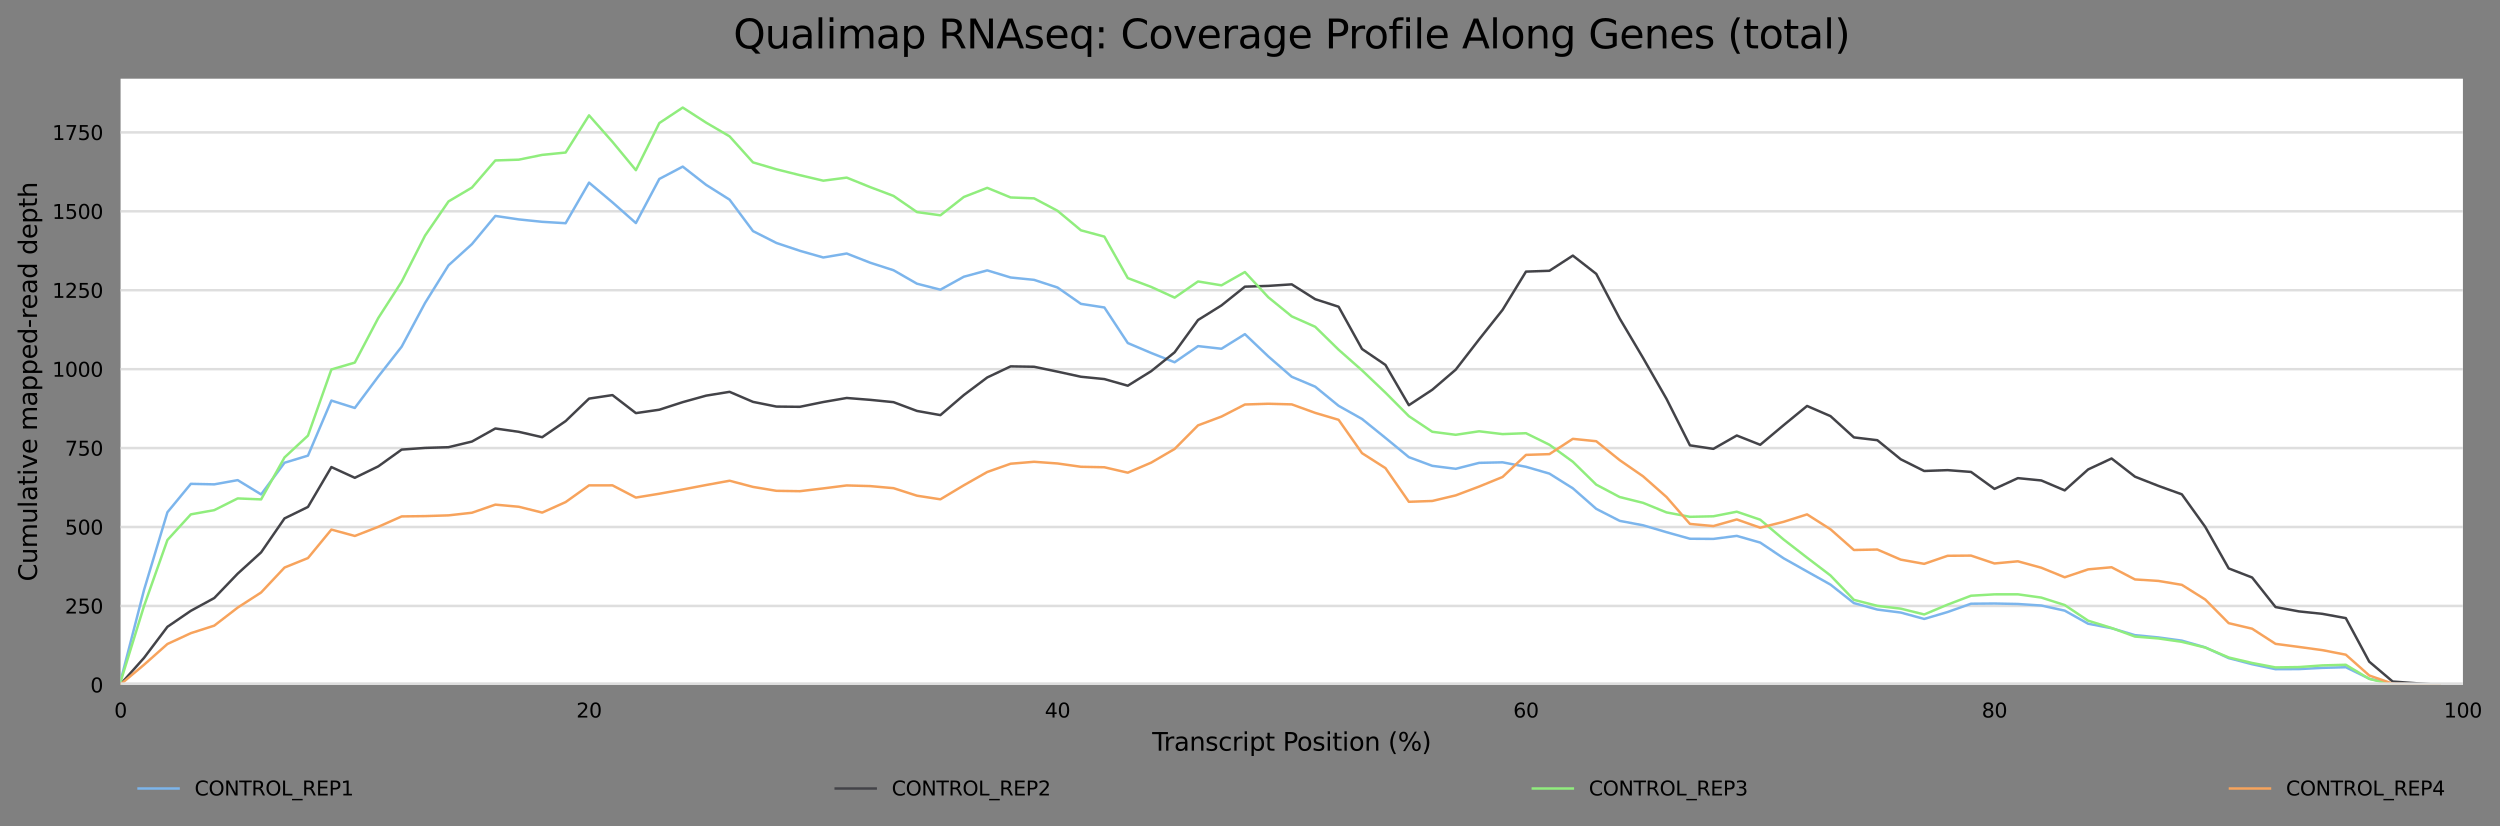 <?xml version="1.0" encoding="utf-8" standalone="no"?>
<!DOCTYPE svg PUBLIC "-//W3C//DTD SVG 1.1//EN"
  "http://www.w3.org/Graphics/SVG/1.1/DTD/svg11.dtd">
<svg xmlns:xlink="http://www.w3.org/1999/xlink" width="1000.178pt" height="330.542pt" viewBox="0 0 1000.178 330.542" xmlns="http://www.w3.org/2000/svg" version="1.1">
 <rect x="0" y="0" width="1000.178" height="330.542" fill="#808080" stroke="none"/>
 <defs>
  <style type="text/css">*{stroke-linejoin: round; stroke-linecap: butt}</style>
 </defs>
 <g id="figure_1">
  <g id="axes_1">
   <g id="patch_1">
    <path d="M 48.238 273.99 
L 985.343 273.99 
L 985.343 31.483 
L 48.238 31.483 
z
" style="fill: #ffffff"/>
   </g>
   <g id="matplotlib.axis_1">
    <g id="xtick_1">
     <g id="text_1">
      <!-- 0 -->
      <g transform="translate(45.693 287.069) scale(0.08 -0.08)">
       <defs>
        <path id="DejaVuSans-30" d="M 2034 4250 
Q 1547 4250 1301 3770 
Q 1056 3291 1056 2328 
Q 1056 1369 1301 889 
Q 1547 409 2034 409 
Q 2525 409 2770 889 
Q 3016 1369 3016 2328 
Q 3016 3291 2770 3770 
Q 2525 4250 2034 4250 
z
M 2034 4750 
Q 2819 4750 3233 4129 
Q 3647 3509 3647 2328 
Q 3647 1150 3233 529 
Q 2819 -91 2034 -91 
Q 1250 -91 836 529 
Q 422 1150 422 2328 
Q 422 3509 836 4129 
Q 1250 4750 2034 4750 
z
" transform="scale(0.016)"/>
       </defs>
       <use xlink:href="#DejaVuSans-30"/>
      </g>
     </g>
    </g>
    <g id="xtick_2">
     <g id="text_2">
      <!-- 20 -->
      <g transform="translate(230.569 287.069) scale(0.08 -0.08)">
       <defs>
        <path id="DejaVuSans-32" d="M 1228 531 
L 3431 531 
L 3431 0 
L 469 0 
L 469 531 
Q 828 903 1448 1529 
Q 2069 2156 2228 2338 
Q 2531 2678 2651 2914 
Q 2772 3150 2772 3378 
Q 2772 3750 2511 3984 
Q 2250 4219 1831 4219 
Q 1534 4219 1204 4116 
Q 875 4013 500 3803 
L 500 4441 
Q 881 4594 1212 4672 
Q 1544 4750 1819 4750 
Q 2544 4750 2975 4387 
Q 3406 4025 3406 3419 
Q 3406 3131 3298 2873 
Q 3191 2616 2906 2266 
Q 2828 2175 2409 1742 
Q 1991 1309 1228 531 
z
" transform="scale(0.016)"/>
       </defs>
       <use xlink:href="#DejaVuSans-32"/>
       <use xlink:href="#DejaVuSans-30" x="63.623"/>
      </g>
     </g>
    </g>
    <g id="xtick_3">
     <g id="text_3">
      <!-- 40 -->
      <g transform="translate(417.99 287.069) scale(0.08 -0.08)">
       <defs>
        <path id="DejaVuSans-34" d="M 2419 4116 
L 825 1625 
L 2419 1625 
L 2419 4116 
z
M 2253 4666 
L 3047 4666 
L 3047 1625 
L 3713 1625 
L 3713 1100 
L 3047 1100 
L 3047 0 
L 2419 0 
L 2419 1100 
L 313 1100 
L 313 1709 
L 2253 4666 
z
" transform="scale(0.016)"/>
       </defs>
       <use xlink:href="#DejaVuSans-34"/>
       <use xlink:href="#DejaVuSans-30" x="63.623"/>
      </g>
     </g>
    </g>
    <g id="xtick_4">
     <g id="text_4">
      <!-- 60 -->
      <g transform="translate(605.411 287.069) scale(0.08 -0.08)">
       <defs>
        <path id="DejaVuSans-36" d="M 2113 2584 
Q 1688 2584 1439 2293 
Q 1191 2003 1191 1497 
Q 1191 994 1439 701 
Q 1688 409 2113 409 
Q 2538 409 2786 701 
Q 3034 994 3034 1497 
Q 3034 2003 2786 2293 
Q 2538 2584 2113 2584 
z
M 3366 4563 
L 3366 3988 
Q 3128 4100 2886 4159 
Q 2644 4219 2406 4219 
Q 1781 4219 1451 3797 
Q 1122 3375 1075 2522 
Q 1259 2794 1537 2939 
Q 1816 3084 2150 3084 
Q 2853 3084 3261 2657 
Q 3669 2231 3669 1497 
Q 3669 778 3244 343 
Q 2819 -91 2113 -91 
Q 1303 -91 875 529 
Q 447 1150 447 2328 
Q 447 3434 972 4092 
Q 1497 4750 2381 4750 
Q 2619 4750 2861 4703 
Q 3103 4656 3366 4563 
z
" transform="scale(0.016)"/>
       </defs>
       <use xlink:href="#DejaVuSans-36"/>
       <use xlink:href="#DejaVuSans-30" x="63.623"/>
      </g>
     </g>
    </g>
    <g id="xtick_5">
     <g id="text_5">
      <!-- 80 -->
      <g transform="translate(792.832 287.069) scale(0.08 -0.08)">
       <defs>
        <path id="DejaVuSans-38" d="M 2034 2216 
Q 1584 2216 1326 1975 
Q 1069 1734 1069 1313 
Q 1069 891 1326 650 
Q 1584 409 2034 409 
Q 2484 409 2743 651 
Q 3003 894 3003 1313 
Q 3003 1734 2745 1975 
Q 2488 2216 2034 2216 
z
M 1403 2484 
Q 997 2584 770 2862 
Q 544 3141 544 3541 
Q 544 4100 942 4425 
Q 1341 4750 2034 4750 
Q 2731 4750 3128 4425 
Q 3525 4100 3525 3541 
Q 3525 3141 3298 2862 
Q 3072 2584 2669 2484 
Q 3125 2378 3379 2068 
Q 3634 1759 3634 1313 
Q 3634 634 3220 271 
Q 2806 -91 2034 -91 
Q 1263 -91 848 271 
Q 434 634 434 1313 
Q 434 1759 690 2068 
Q 947 2378 1403 2484 
z
M 1172 3481 
Q 1172 3119 1398 2916 
Q 1625 2713 2034 2713 
Q 2441 2713 2670 2916 
Q 2900 3119 2900 3481 
Q 2900 3844 2670 4047 
Q 2441 4250 2034 4250 
Q 1625 4250 1398 4047 
Q 1172 3844 1172 3481 
z
" transform="scale(0.016)"/>
       </defs>
       <use xlink:href="#DejaVuSans-38"/>
       <use xlink:href="#DejaVuSans-30" x="63.623"/>
      </g>
     </g>
    </g>
    <g id="xtick_6">
     <g id="text_6">
      <!-- 100 -->
      <g transform="translate(977.708 287.069) scale(0.08 -0.08)">
       <defs>
        <path id="DejaVuSans-31" d="M 794 531 
L 1825 531 
L 1825 4091 
L 703 3866 
L 703 4441 
L 1819 4666 
L 2450 4666 
L 2450 531 
L 3481 531 
L 3481 0 
L 794 0 
L 794 531 
z
" transform="scale(0.016)"/>
       </defs>
       <use xlink:href="#DejaVuSans-31"/>
       <use xlink:href="#DejaVuSans-30" x="63.623"/>
       <use xlink:href="#DejaVuSans-30" x="127.246"/>
      </g>
     </g>
    </g>
    <g id="text_7">
     <!-- Transcript Position (%) -->
     <g transform="translate(460.959 300.331) scale(0.1 -0.1)">
      <defs>
       <path id="DejaVuSans-54" d="M -19 4666 
L 3928 4666 
L 3928 4134 
L 2272 4134 
L 2272 0 
L 1638 0 
L 1638 4134 
L -19 4134 
L -19 4666 
z
" transform="scale(0.016)"/>
       <path id="DejaVuSans-72" d="M 2631 2963 
Q 2534 3019 2420 3045 
Q 2306 3072 2169 3072 
Q 1681 3072 1420 2755 
Q 1159 2438 1159 1844 
L 1159 0 
L 581 0 
L 581 3500 
L 1159 3500 
L 1159 2956 
Q 1341 3275 1631 3429 
Q 1922 3584 2338 3584 
Q 2397 3584 2469 3576 
Q 2541 3569 2628 3553 
L 2631 2963 
z
" transform="scale(0.016)"/>
       <path id="DejaVuSans-61" d="M 2194 1759 
Q 1497 1759 1228 1600 
Q 959 1441 959 1056 
Q 959 750 1161 570 
Q 1363 391 1709 391 
Q 2188 391 2477 730 
Q 2766 1069 2766 1631 
L 2766 1759 
L 2194 1759 
z
M 3341 1997 
L 3341 0 
L 2766 0 
L 2766 531 
Q 2569 213 2275 61 
Q 1981 -91 1556 -91 
Q 1019 -91 701 211 
Q 384 513 384 1019 
Q 384 1609 779 1909 
Q 1175 2209 1959 2209 
L 2766 2209 
L 2766 2266 
Q 2766 2663 2505 2880 
Q 2244 3097 1772 3097 
Q 1472 3097 1187 3025 
Q 903 2953 641 2809 
L 641 3341 
Q 956 3463 1253 3523 
Q 1550 3584 1831 3584 
Q 2591 3584 2966 3190 
Q 3341 2797 3341 1997 
z
" transform="scale(0.016)"/>
       <path id="DejaVuSans-6e" d="M 3513 2113 
L 3513 0 
L 2938 0 
L 2938 2094 
Q 2938 2591 2744 2837 
Q 2550 3084 2163 3084 
Q 1697 3084 1428 2787 
Q 1159 2491 1159 1978 
L 1159 0 
L 581 0 
L 581 3500 
L 1159 3500 
L 1159 2956 
Q 1366 3272 1645 3428 
Q 1925 3584 2291 3584 
Q 2894 3584 3203 3211 
Q 3513 2838 3513 2113 
z
" transform="scale(0.016)"/>
       <path id="DejaVuSans-73" d="M 2834 3397 
L 2834 2853 
Q 2591 2978 2328 3040 
Q 2066 3103 1784 3103 
Q 1356 3103 1142 2972 
Q 928 2841 928 2578 
Q 928 2378 1081 2264 
Q 1234 2150 1697 2047 
L 1894 2003 
Q 2506 1872 2764 1633 
Q 3022 1394 3022 966 
Q 3022 478 2636 193 
Q 2250 -91 1575 -91 
Q 1294 -91 989 -36 
Q 684 19 347 128 
L 347 722 
Q 666 556 975 473 
Q 1284 391 1588 391 
Q 1994 391 2212 530 
Q 2431 669 2431 922 
Q 2431 1156 2273 1281 
Q 2116 1406 1581 1522 
L 1381 1569 
Q 847 1681 609 1914 
Q 372 2147 372 2553 
Q 372 3047 722 3315 
Q 1072 3584 1716 3584 
Q 2034 3584 2315 3537 
Q 2597 3491 2834 3397 
z
" transform="scale(0.016)"/>
       <path id="DejaVuSans-63" d="M 3122 3366 
L 3122 2828 
Q 2878 2963 2633 3030 
Q 2388 3097 2138 3097 
Q 1578 3097 1268 2742 
Q 959 2388 959 1747 
Q 959 1106 1268 751 
Q 1578 397 2138 397 
Q 2388 397 2633 464 
Q 2878 531 3122 666 
L 3122 134 
Q 2881 22 2623 -34 
Q 2366 -91 2075 -91 
Q 1284 -91 818 406 
Q 353 903 353 1747 
Q 353 2603 823 3093 
Q 1294 3584 2113 3584 
Q 2378 3584 2631 3529 
Q 2884 3475 3122 3366 
z
" transform="scale(0.016)"/>
       <path id="DejaVuSans-69" d="M 603 3500 
L 1178 3500 
L 1178 0 
L 603 0 
L 603 3500 
z
M 603 4863 
L 1178 4863 
L 1178 4134 
L 603 4134 
L 603 4863 
z
" transform="scale(0.016)"/>
       <path id="DejaVuSans-70" d="M 1159 525 
L 1159 -1331 
L 581 -1331 
L 581 3500 
L 1159 3500 
L 1159 2969 
Q 1341 3281 1617 3432 
Q 1894 3584 2278 3584 
Q 2916 3584 3314 3078 
Q 3713 2572 3713 1747 
Q 3713 922 3314 415 
Q 2916 -91 2278 -91 
Q 1894 -91 1617 61 
Q 1341 213 1159 525 
z
M 3116 1747 
Q 3116 2381 2855 2742 
Q 2594 3103 2138 3103 
Q 1681 3103 1420 2742 
Q 1159 2381 1159 1747 
Q 1159 1113 1420 752 
Q 1681 391 2138 391 
Q 2594 391 2855 752 
Q 3116 1113 3116 1747 
z
" transform="scale(0.016)"/>
       <path id="DejaVuSans-74" d="M 1172 4494 
L 1172 3500 
L 2356 3500 
L 2356 3053 
L 1172 3053 
L 1172 1153 
Q 1172 725 1289 603 
Q 1406 481 1766 481 
L 2356 481 
L 2356 0 
L 1766 0 
Q 1100 0 847 248 
Q 594 497 594 1153 
L 594 3053 
L 172 3053 
L 172 3500 
L 594 3500 
L 594 4494 
L 1172 4494 
z
" transform="scale(0.016)"/>
       <path id="DejaVuSans-20" transform="scale(0.016)"/>
       <path id="DejaVuSans-50" d="M 1259 4147 
L 1259 2394 
L 2053 2394 
Q 2494 2394 2734 2622 
Q 2975 2850 2975 3272 
Q 2975 3691 2734 3919 
Q 2494 4147 2053 4147 
L 1259 4147 
z
M 628 4666 
L 2053 4666 
Q 2838 4666 3239 4311 
Q 3641 3956 3641 3272 
Q 3641 2581 3239 2228 
Q 2838 1875 2053 1875 
L 1259 1875 
L 1259 0 
L 628 0 
L 628 4666 
z
" transform="scale(0.016)"/>
       <path id="DejaVuSans-6f" d="M 1959 3097 
Q 1497 3097 1228 2736 
Q 959 2375 959 1747 
Q 959 1119 1226 758 
Q 1494 397 1959 397 
Q 2419 397 2687 759 
Q 2956 1122 2956 1747 
Q 2956 2369 2687 2733 
Q 2419 3097 1959 3097 
z
M 1959 3584 
Q 2709 3584 3137 3096 
Q 3566 2609 3566 1747 
Q 3566 888 3137 398 
Q 2709 -91 1959 -91 
Q 1206 -91 779 398 
Q 353 888 353 1747 
Q 353 2609 779 3096 
Q 1206 3584 1959 3584 
z
" transform="scale(0.016)"/>
       <path id="DejaVuSans-28" d="M 1984 4856 
Q 1566 4138 1362 3434 
Q 1159 2731 1159 2009 
Q 1159 1288 1364 580 
Q 1569 -128 1984 -844 
L 1484 -844 
Q 1016 -109 783 600 
Q 550 1309 550 2009 
Q 550 2706 781 3412 
Q 1013 4119 1484 4856 
L 1984 4856 
z
" transform="scale(0.016)"/>
       <path id="DejaVuSans-25" d="M 4653 2053 
Q 4381 2053 4226 1822 
Q 4072 1591 4072 1178 
Q 4072 772 4226 539 
Q 4381 306 4653 306 
Q 4919 306 5073 539 
Q 5228 772 5228 1178 
Q 5228 1588 5073 1820 
Q 4919 2053 4653 2053 
z
M 4653 2450 
Q 5147 2450 5437 2106 
Q 5728 1763 5728 1178 
Q 5728 594 5436 251 
Q 5144 -91 4653 -91 
Q 4153 -91 3862 251 
Q 3572 594 3572 1178 
Q 3572 1766 3864 2108 
Q 4156 2450 4653 2450 
z
M 1428 4353 
Q 1159 4353 1004 4120 
Q 850 3888 850 3481 
Q 850 3069 1003 2837 
Q 1156 2606 1428 2606 
Q 1700 2606 1854 2837 
Q 2009 3069 2009 3481 
Q 2009 3884 1853 4118 
Q 1697 4353 1428 4353 
z
M 4250 4750 
L 4750 4750 
L 1831 -91 
L 1331 -91 
L 4250 4750 
z
M 1428 4750 
Q 1922 4750 2215 4408 
Q 2509 4066 2509 3481 
Q 2509 2891 2217 2550 
Q 1925 2209 1428 2209 
Q 931 2209 642 2551 
Q 353 2894 353 3481 
Q 353 4063 643 4406 
Q 934 4750 1428 4750 
z
" transform="scale(0.016)"/>
       <path id="DejaVuSans-29" d="M 513 4856 
L 1013 4856 
Q 1481 4119 1714 3412 
Q 1947 2706 1947 2009 
Q 1947 1309 1714 600 
Q 1481 -109 1013 -844 
L 513 -844 
Q 928 -128 1133 580 
Q 1338 1288 1338 2009 
Q 1338 2731 1133 3434 
Q 928 4138 513 4856 
z
" transform="scale(0.016)"/>
      </defs>
      <use xlink:href="#DejaVuSans-54"/>
      <use xlink:href="#DejaVuSans-72" x="46.334"/>
      <use xlink:href="#DejaVuSans-61" x="87.447"/>
      <use xlink:href="#DejaVuSans-6e" x="148.727"/>
      <use xlink:href="#DejaVuSans-73" x="212.105"/>
      <use xlink:href="#DejaVuSans-63" x="264.205"/>
      <use xlink:href="#DejaVuSans-72" x="319.186"/>
      <use xlink:href="#DejaVuSans-69" x="360.299"/>
      <use xlink:href="#DejaVuSans-70" x="388.082"/>
      <use xlink:href="#DejaVuSans-74" x="451.559"/>
      <use xlink:href="#DejaVuSans-20" x="490.768"/>
      <use xlink:href="#DejaVuSans-50" x="522.555"/>
      <use xlink:href="#DejaVuSans-6f" x="579.232"/>
      <use xlink:href="#DejaVuSans-73" x="640.414"/>
      <use xlink:href="#DejaVuSans-69" x="692.514"/>
      <use xlink:href="#DejaVuSans-74" x="720.297"/>
      <use xlink:href="#DejaVuSans-69" x="759.506"/>
      <use xlink:href="#DejaVuSans-6f" x="787.289"/>
      <use xlink:href="#DejaVuSans-6e" x="848.471"/>
      <use xlink:href="#DejaVuSans-20" x="911.85"/>
      <use xlink:href="#DejaVuSans-28" x="943.637"/>
      <use xlink:href="#DejaVuSans-25" x="982.65"/>
      <use xlink:href="#DejaVuSans-29" x="1077.67"/>
     </g>
    </g>
   </g>
   <g id="matplotlib.axis_2">
    <g id="ytick_1">
     <g id="line2d_1">
      <path d="M 48.238 273.99 
L 985.343 273.99 
" clip-path="url(#p120fd57d4b)" style="fill: none; stroke: #dedede; stroke-linecap: square"/>
     </g>
     <g id="text_8">
      <!-- 0 -->
      <g transform="translate(36.148 277.029) scale(0.08 -0.08)">
       <use xlink:href="#DejaVuSans-30"/>
      </g>
     </g>
    </g>
    <g id="ytick_2">
     <g id="line2d_2">
      <path d="M 48.238 242.415 
L 985.343 242.415 
" clip-path="url(#p120fd57d4b)" style="fill: none; stroke: #dedede; stroke-linecap: square"/>
     </g>
     <g id="text_9">
      <!-- 250 -->
      <g transform="translate(25.968 245.455) scale(0.08 -0.08)">
       <defs>
        <path id="DejaVuSans-35" d="M 691 4666 
L 3169 4666 
L 3169 4134 
L 1269 4134 
L 1269 2991 
Q 1406 3038 1543 3061 
Q 1681 3084 1819 3084 
Q 2600 3084 3056 2656 
Q 3513 2228 3513 1497 
Q 3513 744 3044 326 
Q 2575 -91 1722 -91 
Q 1428 -91 1123 -41 
Q 819 9 494 109 
L 494 744 
Q 775 591 1075 516 
Q 1375 441 1709 441 
Q 2250 441 2565 725 
Q 2881 1009 2881 1497 
Q 2881 1984 2565 2268 
Q 2250 2553 1709 2553 
Q 1456 2553 1204 2497 
Q 953 2441 691 2322 
L 691 4666 
z
" transform="scale(0.016)"/>
       </defs>
       <use xlink:href="#DejaVuSans-32"/>
       <use xlink:href="#DejaVuSans-35" x="63.623"/>
       <use xlink:href="#DejaVuSans-30" x="127.246"/>
      </g>
     </g>
    </g>
    <g id="ytick_3">
     <g id="line2d_3">
      <path d="M 48.238 210.84 
L 985.343 210.84 
" clip-path="url(#p120fd57d4b)" style="fill: none; stroke: #dedede; stroke-linecap: square"/>
     </g>
     <g id="text_10">
      <!-- 500 -->
      <g transform="translate(25.968 213.88) scale(0.08 -0.08)">
       <use xlink:href="#DejaVuSans-35"/>
       <use xlink:href="#DejaVuSans-30" x="63.623"/>
       <use xlink:href="#DejaVuSans-30" x="127.246"/>
      </g>
     </g>
    </g>
    <g id="ytick_4">
     <g id="line2d_4">
      <path d="M 48.238 179.265 
L 985.343 179.265 
" clip-path="url(#p120fd57d4b)" style="fill: none; stroke: #dedede; stroke-linecap: square"/>
     </g>
     <g id="text_11">
      <!-- 750 -->
      <g transform="translate(25.968 182.305) scale(0.08 -0.08)">
       <defs>
        <path id="DejaVuSans-37" d="M 525 4666 
L 3525 4666 
L 3525 4397 
L 1831 0 
L 1172 0 
L 2766 4134 
L 525 4134 
L 525 4666 
z
" transform="scale(0.016)"/>
       </defs>
       <use xlink:href="#DejaVuSans-37"/>
       <use xlink:href="#DejaVuSans-35" x="63.623"/>
       <use xlink:href="#DejaVuSans-30" x="127.246"/>
      </g>
     </g>
    </g>
    <g id="ytick_5">
     <g id="line2d_5">
      <path d="M 48.238 147.69 
L 985.343 147.69 
" clip-path="url(#p120fd57d4b)" style="fill: none; stroke: #dedede; stroke-linecap: square"/>
     </g>
     <g id="text_12">
      <!-- 1000 -->
      <g transform="translate(20.878 150.73) scale(0.08 -0.08)">
       <use xlink:href="#DejaVuSans-31"/>
       <use xlink:href="#DejaVuSans-30" x="63.623"/>
       <use xlink:href="#DejaVuSans-30" x="127.246"/>
       <use xlink:href="#DejaVuSans-30" x="190.869"/>
      </g>
     </g>
    </g>
    <g id="ytick_6">
     <g id="line2d_6">
      <path d="M 48.238 116.116 
L 985.343 116.116 
" clip-path="url(#p120fd57d4b)" style="fill: none; stroke: #dedede; stroke-linecap: square"/>
     </g>
     <g id="text_13">
      <!-- 1250 -->
      <g transform="translate(20.878 119.155) scale(0.08 -0.08)">
       <use xlink:href="#DejaVuSans-31"/>
       <use xlink:href="#DejaVuSans-32" x="63.623"/>
       <use xlink:href="#DejaVuSans-35" x="127.246"/>
       <use xlink:href="#DejaVuSans-30" x="190.869"/>
      </g>
     </g>
    </g>
    <g id="ytick_7">
     <g id="line2d_7">
      <path d="M 48.238 84.541 
L 985.343 84.541 
" clip-path="url(#p120fd57d4b)" style="fill: none; stroke: #dedede; stroke-linecap: square"/>
     </g>
     <g id="text_14">
      <!-- 1500 -->
      <g transform="translate(20.878 87.58) scale(0.08 -0.08)">
       <use xlink:href="#DejaVuSans-31"/>
       <use xlink:href="#DejaVuSans-35" x="63.623"/>
       <use xlink:href="#DejaVuSans-30" x="127.246"/>
       <use xlink:href="#DejaVuSans-30" x="190.869"/>
      </g>
     </g>
    </g>
    <g id="ytick_8">
     <g id="line2d_8">
      <path d="M 48.238 52.966 
L 985.343 52.966 
" clip-path="url(#p120fd57d4b)" style="fill: none; stroke: #dedede; stroke-linecap: square"/>
     </g>
     <g id="text_15">
      <!-- 1750 -->
      <g transform="translate(20.878 56.005) scale(0.08 -0.08)">
       <use xlink:href="#DejaVuSans-31"/>
       <use xlink:href="#DejaVuSans-37" x="63.623"/>
       <use xlink:href="#DejaVuSans-35" x="127.246"/>
       <use xlink:href="#DejaVuSans-30" x="190.869"/>
      </g>
     </g>
    </g>
    <g id="text_16">
     <!-- Cumulative mapped-read depth -->
     <g transform="translate(14.798 232.601) rotate(-90) scale(0.1 -0.1)">
      <defs>
       <path id="DejaVuSans-43" d="M 4122 4306 
L 4122 3641 
Q 3803 3938 3442 4084 
Q 3081 4231 2675 4231 
Q 1875 4231 1450 3742 
Q 1025 3253 1025 2328 
Q 1025 1406 1450 917 
Q 1875 428 2675 428 
Q 3081 428 3442 575 
Q 3803 722 4122 1019 
L 4122 359 
Q 3791 134 3420 21 
Q 3050 -91 2638 -91 
Q 1578 -91 968 557 
Q 359 1206 359 2328 
Q 359 3453 968 4101 
Q 1578 4750 2638 4750 
Q 3056 4750 3426 4639 
Q 3797 4528 4122 4306 
z
" transform="scale(0.016)"/>
       <path id="DejaVuSans-75" d="M 544 1381 
L 544 3500 
L 1119 3500 
L 1119 1403 
Q 1119 906 1312 657 
Q 1506 409 1894 409 
Q 2359 409 2629 706 
Q 2900 1003 2900 1516 
L 2900 3500 
L 3475 3500 
L 3475 0 
L 2900 0 
L 2900 538 
Q 2691 219 2414 64 
Q 2138 -91 1772 -91 
Q 1169 -91 856 284 
Q 544 659 544 1381 
z
M 1991 3584 
L 1991 3584 
z
" transform="scale(0.016)"/>
       <path id="DejaVuSans-6d" d="M 3328 2828 
Q 3544 3216 3844 3400 
Q 4144 3584 4550 3584 
Q 5097 3584 5394 3201 
Q 5691 2819 5691 2113 
L 5691 0 
L 5113 0 
L 5113 2094 
Q 5113 2597 4934 2840 
Q 4756 3084 4391 3084 
Q 3944 3084 3684 2787 
Q 3425 2491 3425 1978 
L 3425 0 
L 2847 0 
L 2847 2094 
Q 2847 2600 2669 2842 
Q 2491 3084 2119 3084 
Q 1678 3084 1418 2786 
Q 1159 2488 1159 1978 
L 1159 0 
L 581 0 
L 581 3500 
L 1159 3500 
L 1159 2956 
Q 1356 3278 1631 3431 
Q 1906 3584 2284 3584 
Q 2666 3584 2933 3390 
Q 3200 3197 3328 2828 
z
" transform="scale(0.016)"/>
       <path id="DejaVuSans-6c" d="M 603 4863 
L 1178 4863 
L 1178 0 
L 603 0 
L 603 4863 
z
" transform="scale(0.016)"/>
       <path id="DejaVuSans-76" d="M 191 3500 
L 800 3500 
L 1894 563 
L 2988 3500 
L 3597 3500 
L 2284 0 
L 1503 0 
L 191 3500 
z
" transform="scale(0.016)"/>
       <path id="DejaVuSans-65" d="M 3597 1894 
L 3597 1613 
L 953 1613 
Q 991 1019 1311 708 
Q 1631 397 2203 397 
Q 2534 397 2845 478 
Q 3156 559 3463 722 
L 3463 178 
Q 3153 47 2828 -22 
Q 2503 -91 2169 -91 
Q 1331 -91 842 396 
Q 353 884 353 1716 
Q 353 2575 817 3079 
Q 1281 3584 2069 3584 
Q 2775 3584 3186 3129 
Q 3597 2675 3597 1894 
z
M 3022 2063 
Q 3016 2534 2758 2815 
Q 2500 3097 2075 3097 
Q 1594 3097 1305 2825 
Q 1016 2553 972 2059 
L 3022 2063 
z
" transform="scale(0.016)"/>
       <path id="DejaVuSans-64" d="M 2906 2969 
L 2906 4863 
L 3481 4863 
L 3481 0 
L 2906 0 
L 2906 525 
Q 2725 213 2448 61 
Q 2172 -91 1784 -91 
Q 1150 -91 751 415 
Q 353 922 353 1747 
Q 353 2572 751 3078 
Q 1150 3584 1784 3584 
Q 2172 3584 2448 3432 
Q 2725 3281 2906 2969 
z
M 947 1747 
Q 947 1113 1208 752 
Q 1469 391 1925 391 
Q 2381 391 2643 752 
Q 2906 1113 2906 1747 
Q 2906 2381 2643 2742 
Q 2381 3103 1925 3103 
Q 1469 3103 1208 2742 
Q 947 2381 947 1747 
z
" transform="scale(0.016)"/>
       <path id="DejaVuSans-2d" d="M 313 2009 
L 1997 2009 
L 1997 1497 
L 313 1497 
L 313 2009 
z
" transform="scale(0.016)"/>
       <path id="DejaVuSans-68" d="M 3513 2113 
L 3513 0 
L 2938 0 
L 2938 2094 
Q 2938 2591 2744 2837 
Q 2550 3084 2163 3084 
Q 1697 3084 1428 2787 
Q 1159 2491 1159 1978 
L 1159 0 
L 581 0 
L 581 4863 
L 1159 4863 
L 1159 2956 
Q 1366 3272 1645 3428 
Q 1925 3584 2291 3584 
Q 2894 3584 3203 3211 
Q 3513 2838 3513 2113 
z
" transform="scale(0.016)"/>
      </defs>
      <use xlink:href="#DejaVuSans-43"/>
      <use xlink:href="#DejaVuSans-75" x="69.824"/>
      <use xlink:href="#DejaVuSans-6d" x="133.203"/>
      <use xlink:href="#DejaVuSans-75" x="230.615"/>
      <use xlink:href="#DejaVuSans-6c" x="293.994"/>
      <use xlink:href="#DejaVuSans-61" x="321.777"/>
      <use xlink:href="#DejaVuSans-74" x="383.057"/>
      <use xlink:href="#DejaVuSans-69" x="422.266"/>
      <use xlink:href="#DejaVuSans-76" x="450.049"/>
      <use xlink:href="#DejaVuSans-65" x="509.229"/>
      <use xlink:href="#DejaVuSans-20" x="570.752"/>
      <use xlink:href="#DejaVuSans-6d" x="602.539"/>
      <use xlink:href="#DejaVuSans-61" x="699.951"/>
      <use xlink:href="#DejaVuSans-70" x="761.23"/>
      <use xlink:href="#DejaVuSans-70" x="824.707"/>
      <use xlink:href="#DejaVuSans-65" x="888.184"/>
      <use xlink:href="#DejaVuSans-64" x="949.707"/>
      <use xlink:href="#DejaVuSans-2d" x="1013.184"/>
      <use xlink:href="#DejaVuSans-72" x="1049.268"/>
      <use xlink:href="#DejaVuSans-65" x="1088.131"/>
      <use xlink:href="#DejaVuSans-61" x="1149.654"/>
      <use xlink:href="#DejaVuSans-64" x="1210.934"/>
      <use xlink:href="#DejaVuSans-20" x="1274.41"/>
      <use xlink:href="#DejaVuSans-64" x="1306.197"/>
      <use xlink:href="#DejaVuSans-65" x="1369.674"/>
      <use xlink:href="#DejaVuSans-70" x="1431.197"/>
      <use xlink:href="#DejaVuSans-74" x="1494.674"/>
      <use xlink:href="#DejaVuSans-68" x="1533.883"/>
     </g>
    </g>
   </g>
   <g id="line2d_9">
    <path d="M 48.238 272.443 
L 57.609 236.079 
L 66.98 204.934 
L 76.351 193.569 
L 85.722 193.776 
L 95.093 192.084 
L 104.464 197.8 
L 113.835 185.131 
L 123.207 182.281 
L 132.578 160.257 
L 141.949 163.215 
L 151.32 150.664 
L 160.691 138.696 
L 170.062 121.196 
L 179.433 106.154 
L 188.804 97.665 
L 198.175 86.381 
L 207.546 87.778 
L 216.917 88.743 
L 226.288 89.301 
L 235.659 73.068 
L 245.03 80.958 
L 254.401 89.237 
L 263.772 71.593 
L 273.143 66.652 
L 282.514 73.97 
L 291.885 79.878 
L 301.256 92.458 
L 310.628 97.204 
L 319.999 100.338 
L 329.37 103.011 
L 338.741 101.417 
L 348.112 105.094 
L 357.483 108.122 
L 366.854 113.498 
L 376.225 115.892 
L 385.596 110.71 
L 394.967 108.17 
L 404.338 111.02 
L 413.709 111.965 
L 423.08 115.022 
L 432.451 121.566 
L 441.822 123.011 
L 451.193 137.238 
L 460.564 141.217 
L 469.935 144.93 
L 479.306 138.468 
L 488.677 139.521 
L 498.049 133.687 
L 507.42 142.602 
L 516.791 150.742 
L 526.162 154.688 
L 535.533 162.345 
L 544.904 167.619 
L 554.275 175.189 
L 563.646 182.896 
L 573.017 186.368 
L 582.388 187.563 
L 591.759 185.177 
L 601.13 184.96 
L 610.501 186.752 
L 619.872 189.478 
L 629.243 195.354 
L 638.614 203.577 
L 647.985 208.379 
L 657.356 210.155 
L 666.727 212.915 
L 676.098 215.535 
L 685.47 215.603 
L 694.841 214.388 
L 704.212 217.071 
L 713.583 223.362 
L 722.954 228.635 
L 732.325 233.883 
L 741.696 241.286 
L 751.067 243.866 
L 760.438 245.066 
L 769.809 247.621 
L 779.18 244.852 
L 788.551 241.527 
L 797.922 241.443 
L 807.293 241.637 
L 816.664 242.252 
L 826.035 244.3 
L 835.406 249.538 
L 844.777 251.339 
L 854.148 254.113 
L 863.519 255.018 
L 872.891 256.3 
L 882.262 259.003 
L 891.633 263.299 
L 901.004 265.74 
L 910.375 267.723 
L 919.746 267.682 
L 929.117 267.189 
L 938.488 266.938 
L 947.859 271.521 
L 957.23 273.592 
L 966.601 273.77 
L 975.972 273.99 
" clip-path="url(#p120fd57d4b)" style="fill: none; stroke: #7cb5ec; stroke-linecap: square"/>
   </g>
   <g id="line2d_10">
    <path d="M 48.238 273.724 
L 57.609 263.203 
L 66.98 250.767 
L 76.351 244.366 
L 85.722 239.257 
L 95.093 229.498 
L 104.464 220.979 
L 113.835 207.388 
L 123.207 202.81 
L 132.578 186.856 
L 141.949 191.153 
L 151.32 186.591 
L 160.691 179.867 
L 170.062 179.197 
L 179.433 178.911 
L 188.804 176.651 
L 198.175 171.424 
L 207.546 172.757 
L 216.917 174.912 
L 226.288 168.47 
L 235.659 159.471 
L 245.03 158.061 
L 254.401 165.275 
L 263.772 163.919 
L 273.143 160.885 
L 282.514 158.281 
L 291.885 156.761 
L 301.256 160.777 
L 310.628 162.659 
L 319.999 162.755 
L 329.37 160.837 
L 338.741 159.22 
L 348.112 159.961 
L 357.483 160.892 
L 366.854 164.405 
L 376.225 166.074 
L 385.596 158.053 
L 394.967 151.01 
L 404.338 146.573 
L 413.709 146.731 
L 423.08 148.684 
L 432.451 150.726 
L 441.822 151.656 
L 451.193 154.312 
L 460.564 148.489 
L 469.935 140.942 
L 479.306 128.021 
L 488.677 122.182 
L 498.049 114.685 
L 507.42 114.375 
L 516.791 113.763 
L 526.162 119.688 
L 535.533 122.712 
L 544.904 139.617 
L 554.275 145.994 
L 563.646 162.102 
L 573.017 155.925 
L 582.388 147.888 
L 591.759 135.773 
L 601.13 123.974 
L 610.501 108.66 
L 619.872 108.334 
L 629.243 102.261 
L 638.614 109.563 
L 647.985 127.41 
L 657.356 143.221 
L 666.727 159.584 
L 676.098 178.171 
L 685.47 179.576 
L 694.841 174.23 
L 704.212 177.947 
L 713.583 170.093 
L 722.954 162.41 
L 732.325 166.475 
L 741.696 174.987 
L 751.067 176.111 
L 760.438 183.749 
L 769.809 188.428 
L 779.18 188.089 
L 788.551 188.806 
L 797.922 195.594 
L 807.293 191.287 
L 816.664 192.216 
L 826.035 196.19 
L 835.406 187.804 
L 844.777 183.428 
L 854.148 190.704 
L 863.519 194.387 
L 872.891 197.765 
L 882.262 210.808 
L 891.633 227.407 
L 901.004 231.039 
L 910.375 242.865 
L 919.746 244.603 
L 929.117 245.582 
L 938.488 247.29 
L 947.859 264.712 
L 957.23 272.661 
L 966.601 273.341 
L 975.972 273.99 
" clip-path="url(#p120fd57d4b)" style="fill: none; stroke: #434348; stroke-linecap: square"/>
   </g>
   <g id="line2d_11">
    <path d="M 48.238 272.764 
L 57.609 242.491 
L 66.98 216.038 
L 76.351 205.784 
L 85.722 204.089 
L 95.093 199.405 
L 104.464 199.795 
L 113.835 182.996 
L 123.207 174.278 
L 132.578 147.806 
L 141.949 145.061 
L 151.32 127.261 
L 160.691 112.691 
L 170.062 94.247 
L 179.433 80.587 
L 188.804 75.045 
L 198.175 64.19 
L 207.546 63.88 
L 216.917 61.962 
L 226.288 61.025 
L 235.659 46.15 
L 245.03 56.75 
L 254.401 68.079 
L 263.772 49.238 
L 273.143 43.031 
L 282.514 49.072 
L 291.885 54.554 
L 301.256 64.968 
L 310.628 67.731 
L 319.999 70.077 
L 329.37 72.286 
L 338.741 71.057 
L 348.112 74.847 
L 357.483 78.388 
L 366.854 84.847 
L 376.225 86.135 
L 385.596 78.81 
L 394.967 75.152 
L 404.338 79 
L 413.709 79.355 
L 423.08 84.328 
L 432.451 92.145 
L 441.822 94.659 
L 451.193 111.255 
L 460.564 114.791 
L 469.935 119.076 
L 479.306 112.6 
L 488.677 114.155 
L 498.049 108.838 
L 507.42 118.939 
L 516.791 126.571 
L 526.162 130.734 
L 535.533 139.906 
L 544.904 148.174 
L 554.275 157.09 
L 563.646 166.493 
L 573.017 172.741 
L 582.388 173.949 
L 591.759 172.547 
L 601.13 173.673 
L 610.501 173.313 
L 619.872 177.929 
L 629.243 184.73 
L 638.614 193.895 
L 647.985 198.85 
L 657.356 201.178 
L 666.727 204.999 
L 676.098 206.765 
L 685.47 206.551 
L 694.841 204.715 
L 704.212 207.91 
L 713.583 215.846 
L 722.954 223.099 
L 732.325 230.235 
L 741.696 239.979 
L 751.067 242.385 
L 760.438 243.504 
L 769.809 245.829 
L 779.18 241.896 
L 788.551 238.328 
L 797.922 237.783 
L 807.293 237.77 
L 816.664 239.075 
L 826.035 242.065 
L 835.406 248.327 
L 844.777 251.239 
L 854.148 254.673 
L 863.519 255.427 
L 872.891 256.789 
L 882.262 259.067 
L 891.633 263.034 
L 901.004 265.236 
L 910.375 267.015 
L 919.746 266.876 
L 929.117 266.206 
L 938.488 265.956 
L 947.859 271.602 
L 957.23 273.886 
L 966.601 273.935 
L 975.972 273.99 
" clip-path="url(#p120fd57d4b)" style="fill: none; stroke: #90ed7d; stroke-linecap: square"/>
   </g>
   <g id="line2d_12">
    <path d="M 48.238 273.797 
L 57.609 265.957 
L 66.98 257.644 
L 76.351 253.307 
L 85.722 250.3 
L 95.093 243.077 
L 104.464 237.03 
L 113.835 227.058 
L 123.207 223.267 
L 132.578 211.868 
L 141.949 214.424 
L 151.32 210.776 
L 160.691 206.604 
L 170.062 206.479 
L 179.433 206.182 
L 188.804 205.134 
L 198.175 201.886 
L 207.546 202.737 
L 216.917 205.072 
L 226.288 200.871 
L 235.659 194.181 
L 245.03 194.174 
L 254.401 199.061 
L 263.772 197.525 
L 273.143 195.822 
L 282.514 194.038 
L 291.885 192.327 
L 301.256 194.801 
L 310.628 196.363 
L 319.999 196.515 
L 329.37 195.392 
L 338.741 194.21 
L 348.112 194.469 
L 357.483 195.305 
L 366.854 198.312 
L 376.225 199.762 
L 385.596 194.148 
L 394.967 188.833 
L 404.338 185.521 
L 413.709 184.746 
L 423.08 185.42 
L 432.451 186.742 
L 441.822 186.938 
L 451.193 189.107 
L 460.564 185.08 
L 469.935 179.608 
L 479.306 170.166 
L 488.677 166.656 
L 498.049 161.829 
L 507.42 161.529 
L 516.791 161.782 
L 526.162 165.175 
L 535.533 167.951 
L 544.904 181.294 
L 554.275 187.272 
L 563.646 200.754 
L 573.017 200.421 
L 582.388 198.189 
L 591.759 194.658 
L 601.13 190.828 
L 610.501 181.989 
L 619.872 181.683 
L 629.243 175.568 
L 638.614 176.521 
L 647.985 184.082 
L 657.356 190.565 
L 666.727 198.846 
L 676.098 209.605 
L 685.47 210.463 
L 694.841 207.814 
L 704.212 211.119 
L 713.583 208.765 
L 722.954 205.789 
L 732.325 211.748 
L 741.696 220.037 
L 751.067 219.849 
L 760.438 223.892 
L 769.809 225.579 
L 779.18 222.356 
L 788.551 222.275 
L 797.922 225.426 
L 807.293 224.561 
L 816.664 227.128 
L 826.035 230.952 
L 835.406 227.785 
L 844.777 226.942 
L 854.148 231.817 
L 863.519 232.412 
L 872.891 233.977 
L 882.262 239.859 
L 891.633 249.309 
L 901.004 251.523 
L 910.375 257.587 
L 919.746 258.821 
L 929.117 260.106 
L 938.488 261.921 
L 947.859 270.231 
L 957.23 273.525 
L 966.601 273.774 
L 975.972 273.99 
" clip-path="url(#p120fd57d4b)" style="fill: none; stroke: #f7a35c; stroke-linecap: square"/>
   </g>
   <g id="line2d_13">
    <path d="M 48.238 273.99 
L 985.343 273.99 
" clip-path="url(#p120fd57d4b)" style="fill: none; stroke: #dedede; stroke-width: 2; stroke-linecap: square"/>
   </g>
   <g id="text_17">
    <!-- Qualimap RNAseq: Coverage Profile Along Genes (total) -->
    <g transform="translate(293.409 19.358) scale(0.16 -0.16)">
     <defs>
      <path id="DejaVuSans-51" d="M 2522 4238 
Q 1834 4238 1429 3725 
Q 1025 3213 1025 2328 
Q 1025 1447 1429 934 
Q 1834 422 2522 422 
Q 3209 422 3611 934 
Q 4013 1447 4013 2328 
Q 4013 3213 3611 3725 
Q 3209 4238 2522 4238 
z
M 3406 84 
L 4238 -825 
L 3475 -825 
L 2784 -78 
Q 2681 -84 2626 -87 
Q 2572 -91 2522 -91 
Q 1538 -91 948 567 
Q 359 1225 359 2328 
Q 359 3434 948 4092 
Q 1538 4750 2522 4750 
Q 3503 4750 4090 4092 
Q 4678 3434 4678 2328 
Q 4678 1516 4351 937 
Q 4025 359 3406 84 
z
" transform="scale(0.016)"/>
      <path id="DejaVuSans-52" d="M 2841 2188 
Q 3044 2119 3236 1894 
Q 3428 1669 3622 1275 
L 4263 0 
L 3584 0 
L 2988 1197 
Q 2756 1666 2539 1819 
Q 2322 1972 1947 1972 
L 1259 1972 
L 1259 0 
L 628 0 
L 628 4666 
L 2053 4666 
Q 2853 4666 3247 4331 
Q 3641 3997 3641 3322 
Q 3641 2881 3436 2590 
Q 3231 2300 2841 2188 
z
M 1259 4147 
L 1259 2491 
L 2053 2491 
Q 2509 2491 2742 2702 
Q 2975 2913 2975 3322 
Q 2975 3731 2742 3939 
Q 2509 4147 2053 4147 
L 1259 4147 
z
" transform="scale(0.016)"/>
      <path id="DejaVuSans-4e" d="M 628 4666 
L 1478 4666 
L 3547 763 
L 3547 4666 
L 4159 4666 
L 4159 0 
L 3309 0 
L 1241 3903 
L 1241 0 
L 628 0 
L 628 4666 
z
" transform="scale(0.016)"/>
      <path id="DejaVuSans-41" d="M 2188 4044 
L 1331 1722 
L 3047 1722 
L 2188 4044 
z
M 1831 4666 
L 2547 4666 
L 4325 0 
L 3669 0 
L 3244 1197 
L 1141 1197 
L 716 0 
L 50 0 
L 1831 4666 
z
" transform="scale(0.016)"/>
      <path id="DejaVuSans-71" d="M 947 1747 
Q 947 1113 1208 752 
Q 1469 391 1925 391 
Q 2381 391 2643 752 
Q 2906 1113 2906 1747 
Q 2906 2381 2643 2742 
Q 2381 3103 1925 3103 
Q 1469 3103 1208 2742 
Q 947 2381 947 1747 
z
M 2906 525 
Q 2725 213 2448 61 
Q 2172 -91 1784 -91 
Q 1150 -91 751 415 
Q 353 922 353 1747 
Q 353 2572 751 3078 
Q 1150 3584 1784 3584 
Q 2172 3584 2448 3432 
Q 2725 3281 2906 2969 
L 2906 3500 
L 3481 3500 
L 3481 -1331 
L 2906 -1331 
L 2906 525 
z
" transform="scale(0.016)"/>
      <path id="DejaVuSans-3a" d="M 750 794 
L 1409 794 
L 1409 0 
L 750 0 
L 750 794 
z
M 750 3309 
L 1409 3309 
L 1409 2516 
L 750 2516 
L 750 3309 
z
" transform="scale(0.016)"/>
      <path id="DejaVuSans-67" d="M 2906 1791 
Q 2906 2416 2648 2759 
Q 2391 3103 1925 3103 
Q 1463 3103 1205 2759 
Q 947 2416 947 1791 
Q 947 1169 1205 825 
Q 1463 481 1925 481 
Q 2391 481 2648 825 
Q 2906 1169 2906 1791 
z
M 3481 434 
Q 3481 -459 3084 -895 
Q 2688 -1331 1869 -1331 
Q 1566 -1331 1297 -1286 
Q 1028 -1241 775 -1147 
L 775 -588 
Q 1028 -725 1275 -790 
Q 1522 -856 1778 -856 
Q 2344 -856 2625 -561 
Q 2906 -266 2906 331 
L 2906 616 
Q 2728 306 2450 153 
Q 2172 0 1784 0 
Q 1141 0 747 490 
Q 353 981 353 1791 
Q 353 2603 747 3093 
Q 1141 3584 1784 3584 
Q 2172 3584 2450 3431 
Q 2728 3278 2906 2969 
L 2906 3500 
L 3481 3500 
L 3481 434 
z
" transform="scale(0.016)"/>
      <path id="DejaVuSans-66" d="M 2375 4863 
L 2375 4384 
L 1825 4384 
Q 1516 4384 1395 4259 
Q 1275 4134 1275 3809 
L 1275 3500 
L 2222 3500 
L 2222 3053 
L 1275 3053 
L 1275 0 
L 697 0 
L 697 3053 
L 147 3053 
L 147 3500 
L 697 3500 
L 697 3744 
Q 697 4328 969 4595 
Q 1241 4863 1831 4863 
L 2375 4863 
z
" transform="scale(0.016)"/>
      <path id="DejaVuSans-47" d="M 3809 666 
L 3809 1919 
L 2778 1919 
L 2778 2438 
L 4434 2438 
L 4434 434 
Q 4069 175 3628 42 
Q 3188 -91 2688 -91 
Q 1594 -91 976 548 
Q 359 1188 359 2328 
Q 359 3472 976 4111 
Q 1594 4750 2688 4750 
Q 3144 4750 3555 4637 
Q 3966 4525 4313 4306 
L 4313 3634 
Q 3963 3931 3569 4081 
Q 3175 4231 2741 4231 
Q 1884 4231 1454 3753 
Q 1025 3275 1025 2328 
Q 1025 1384 1454 906 
Q 1884 428 2741 428 
Q 3075 428 3337 486 
Q 3600 544 3809 666 
z
" transform="scale(0.016)"/>
     </defs>
     <use xlink:href="#DejaVuSans-51"/>
     <use xlink:href="#DejaVuSans-75" x="78.711"/>
     <use xlink:href="#DejaVuSans-61" x="142.09"/>
     <use xlink:href="#DejaVuSans-6c" x="203.369"/>
     <use xlink:href="#DejaVuSans-69" x="231.152"/>
     <use xlink:href="#DejaVuSans-6d" x="258.936"/>
     <use xlink:href="#DejaVuSans-61" x="356.348"/>
     <use xlink:href="#DejaVuSans-70" x="417.627"/>
     <use xlink:href="#DejaVuSans-20" x="481.104"/>
     <use xlink:href="#DejaVuSans-52" x="512.891"/>
     <use xlink:href="#DejaVuSans-4e" x="582.373"/>
     <use xlink:href="#DejaVuSans-41" x="657.178"/>
     <use xlink:href="#DejaVuSans-73" x="725.586"/>
     <use xlink:href="#DejaVuSans-65" x="777.686"/>
     <use xlink:href="#DejaVuSans-71" x="839.209"/>
     <use xlink:href="#DejaVuSans-3a" x="902.686"/>
     <use xlink:href="#DejaVuSans-20" x="936.377"/>
     <use xlink:href="#DejaVuSans-43" x="968.164"/>
     <use xlink:href="#DejaVuSans-6f" x="1037.988"/>
     <use xlink:href="#DejaVuSans-76" x="1099.17"/>
     <use xlink:href="#DejaVuSans-65" x="1158.35"/>
     <use xlink:href="#DejaVuSans-72" x="1219.873"/>
     <use xlink:href="#DejaVuSans-61" x="1260.986"/>
     <use xlink:href="#DejaVuSans-67" x="1322.266"/>
     <use xlink:href="#DejaVuSans-65" x="1385.742"/>
     <use xlink:href="#DejaVuSans-20" x="1447.266"/>
     <use xlink:href="#DejaVuSans-50" x="1479.053"/>
     <use xlink:href="#DejaVuSans-72" x="1537.605"/>
     <use xlink:href="#DejaVuSans-6f" x="1576.469"/>
     <use xlink:href="#DejaVuSans-66" x="1637.65"/>
     <use xlink:href="#DejaVuSans-69" x="1672.855"/>
     <use xlink:href="#DejaVuSans-6c" x="1700.639"/>
     <use xlink:href="#DejaVuSans-65" x="1728.422"/>
     <use xlink:href="#DejaVuSans-20" x="1789.945"/>
     <use xlink:href="#DejaVuSans-41" x="1821.732"/>
     <use xlink:href="#DejaVuSans-6c" x="1890.141"/>
     <use xlink:href="#DejaVuSans-6f" x="1917.924"/>
     <use xlink:href="#DejaVuSans-6e" x="1979.105"/>
     <use xlink:href="#DejaVuSans-67" x="2042.484"/>
     <use xlink:href="#DejaVuSans-20" x="2105.961"/>
     <use xlink:href="#DejaVuSans-47" x="2137.748"/>
     <use xlink:href="#DejaVuSans-65" x="2215.238"/>
     <use xlink:href="#DejaVuSans-6e" x="2276.762"/>
     <use xlink:href="#DejaVuSans-65" x="2340.141"/>
     <use xlink:href="#DejaVuSans-73" x="2401.664"/>
     <use xlink:href="#DejaVuSans-20" x="2453.764"/>
     <use xlink:href="#DejaVuSans-28" x="2485.551"/>
     <use xlink:href="#DejaVuSans-74" x="2524.564"/>
     <use xlink:href="#DejaVuSans-6f" x="2563.773"/>
     <use xlink:href="#DejaVuSans-74" x="2624.955"/>
     <use xlink:href="#DejaVuSans-61" x="2664.164"/>
     <use xlink:href="#DejaVuSans-6c" x="2725.443"/>
     <use xlink:href="#DejaVuSans-29" x="2753.227"/>
    </g>
   </g>
   <g id="legend_1">
    <g id="line2d_14">
     <path d="M 55.438 315.455 
L 63.438 315.455 
L 71.438 315.455 
" style="fill: none; stroke: #7cb5ec; stroke-linecap: square"/>
    </g>
    <g id="text_18">
     <!-- CONTROL_REP1 -->
     <g transform="translate(77.838 318.255) scale(0.08 -0.08)">
      <defs>
       <path id="DejaVuSans-4f" d="M 2522 4238 
Q 1834 4238 1429 3725 
Q 1025 3213 1025 2328 
Q 1025 1447 1429 934 
Q 1834 422 2522 422 
Q 3209 422 3611 934 
Q 4013 1447 4013 2328 
Q 4013 3213 3611 3725 
Q 3209 4238 2522 4238 
z
M 2522 4750 
Q 3503 4750 4090 4092 
Q 4678 3434 4678 2328 
Q 4678 1225 4090 567 
Q 3503 -91 2522 -91 
Q 1538 -91 948 565 
Q 359 1222 359 2328 
Q 359 3434 948 4092 
Q 1538 4750 2522 4750 
z
" transform="scale(0.016)"/>
       <path id="DejaVuSans-4c" d="M 628 4666 
L 1259 4666 
L 1259 531 
L 3531 531 
L 3531 0 
L 628 0 
L 628 4666 
z
" transform="scale(0.016)"/>
       <path id="DejaVuSans-5f" d="M 3263 -1063 
L 3263 -1509 
L -63 -1509 
L -63 -1063 
L 3263 -1063 
z
" transform="scale(0.016)"/>
       <path id="DejaVuSans-45" d="M 628 4666 
L 3578 4666 
L 3578 4134 
L 1259 4134 
L 1259 2753 
L 3481 2753 
L 3481 2222 
L 1259 2222 
L 1259 531 
L 3634 531 
L 3634 0 
L 628 0 
L 628 4666 
z
" transform="scale(0.016)"/>
      </defs>
      <use xlink:href="#DejaVuSans-43"/>
      <use xlink:href="#DejaVuSans-4f" x="69.824"/>
      <use xlink:href="#DejaVuSans-4e" x="148.535"/>
      <use xlink:href="#DejaVuSans-54" x="223.34"/>
      <use xlink:href="#DejaVuSans-52" x="284.424"/>
      <use xlink:href="#DejaVuSans-4f" x="353.906"/>
      <use xlink:href="#DejaVuSans-4c" x="432.617"/>
      <use xlink:href="#DejaVuSans-5f" x="488.33"/>
      <use xlink:href="#DejaVuSans-52" x="538.33"/>
      <use xlink:href="#DejaVuSans-45" x="607.812"/>
      <use xlink:href="#DejaVuSans-50" x="670.996"/>
      <use xlink:href="#DejaVuSans-31" x="731.299"/>
     </g>
    </g>
    <g id="line2d_15">
     <path d="M 334.341 315.455 
L 342.341 315.455 
L 350.341 315.455 
" style="fill: none; stroke: #434348; stroke-linecap: square"/>
    </g>
    <g id="text_19">
     <!-- CONTROL_REP2 -->
     <g transform="translate(356.741 318.255) scale(0.08 -0.08)">
      <use xlink:href="#DejaVuSans-43"/>
      <use xlink:href="#DejaVuSans-4f" x="69.824"/>
      <use xlink:href="#DejaVuSans-4e" x="148.535"/>
      <use xlink:href="#DejaVuSans-54" x="223.34"/>
      <use xlink:href="#DejaVuSans-52" x="284.424"/>
      <use xlink:href="#DejaVuSans-4f" x="353.906"/>
      <use xlink:href="#DejaVuSans-4c" x="432.617"/>
      <use xlink:href="#DejaVuSans-5f" x="488.33"/>
      <use xlink:href="#DejaVuSans-52" x="538.33"/>
      <use xlink:href="#DejaVuSans-45" x="607.812"/>
      <use xlink:href="#DejaVuSans-50" x="670.996"/>
      <use xlink:href="#DejaVuSans-32" x="731.299"/>
     </g>
    </g>
    <g id="line2d_16">
     <path d="M 613.244 315.455 
L 621.244 315.455 
L 629.244 315.455 
" style="fill: none; stroke: #90ed7d; stroke-linecap: square"/>
    </g>
    <g id="text_20">
     <!-- CONTROL_REP3 -->
     <g transform="translate(635.644 318.255) scale(0.08 -0.08)">
      <defs>
       <path id="DejaVuSans-33" d="M 2597 2516 
Q 3050 2419 3304 2112 
Q 3559 1806 3559 1356 
Q 3559 666 3084 287 
Q 2609 -91 1734 -91 
Q 1441 -91 1130 -33 
Q 819 25 488 141 
L 488 750 
Q 750 597 1062 519 
Q 1375 441 1716 441 
Q 2309 441 2620 675 
Q 2931 909 2931 1356 
Q 2931 1769 2642 2001 
Q 2353 2234 1838 2234 
L 1294 2234 
L 1294 2753 
L 1863 2753 
Q 2328 2753 2575 2939 
Q 2822 3125 2822 3475 
Q 2822 3834 2567 4026 
Q 2313 4219 1838 4219 
Q 1578 4219 1281 4162 
Q 984 4106 628 3988 
L 628 4550 
Q 988 4650 1302 4700 
Q 1616 4750 1894 4750 
Q 2613 4750 3031 4423 
Q 3450 4097 3450 3541 
Q 3450 3153 3228 2886 
Q 3006 2619 2597 2516 
z
" transform="scale(0.016)"/>
      </defs>
      <use xlink:href="#DejaVuSans-43"/>
      <use xlink:href="#DejaVuSans-4f" x="69.824"/>
      <use xlink:href="#DejaVuSans-4e" x="148.535"/>
      <use xlink:href="#DejaVuSans-54" x="223.34"/>
      <use xlink:href="#DejaVuSans-52" x="284.424"/>
      <use xlink:href="#DejaVuSans-4f" x="353.906"/>
      <use xlink:href="#DejaVuSans-4c" x="432.617"/>
      <use xlink:href="#DejaVuSans-5f" x="488.33"/>
      <use xlink:href="#DejaVuSans-52" x="538.33"/>
      <use xlink:href="#DejaVuSans-45" x="607.812"/>
      <use xlink:href="#DejaVuSans-50" x="670.996"/>
      <use xlink:href="#DejaVuSans-33" x="731.299"/>
     </g>
    </g>
    <g id="line2d_17">
     <path d="M 892.147 315.455 
L 900.147 315.455 
L 908.147 315.455 
" style="fill: none; stroke: #f7a35c; stroke-linecap: square"/>
    </g>
    <g id="text_21">
     <!-- CONTROL_REP4 -->
     <g transform="translate(914.547 318.255) scale(0.08 -0.08)">
      <use xlink:href="#DejaVuSans-43"/>
      <use xlink:href="#DejaVuSans-4f" x="69.824"/>
      <use xlink:href="#DejaVuSans-4e" x="148.535"/>
      <use xlink:href="#DejaVuSans-54" x="223.34"/>
      <use xlink:href="#DejaVuSans-52" x="284.424"/>
      <use xlink:href="#DejaVuSans-4f" x="353.906"/>
      <use xlink:href="#DejaVuSans-4c" x="432.617"/>
      <use xlink:href="#DejaVuSans-5f" x="488.33"/>
      <use xlink:href="#DejaVuSans-52" x="538.33"/>
      <use xlink:href="#DejaVuSans-45" x="607.812"/>
      <use xlink:href="#DejaVuSans-50" x="670.996"/>
      <use xlink:href="#DejaVuSans-34" x="731.299"/>
     </g>
    </g>
   </g>
  </g>
 </g>
 <defs>
  <clipPath id="p120fd57d4b">
   <rect x="48.238" y="31.483" width="937.105" height="242.507"/>
  </clipPath>
 </defs>
</svg>

